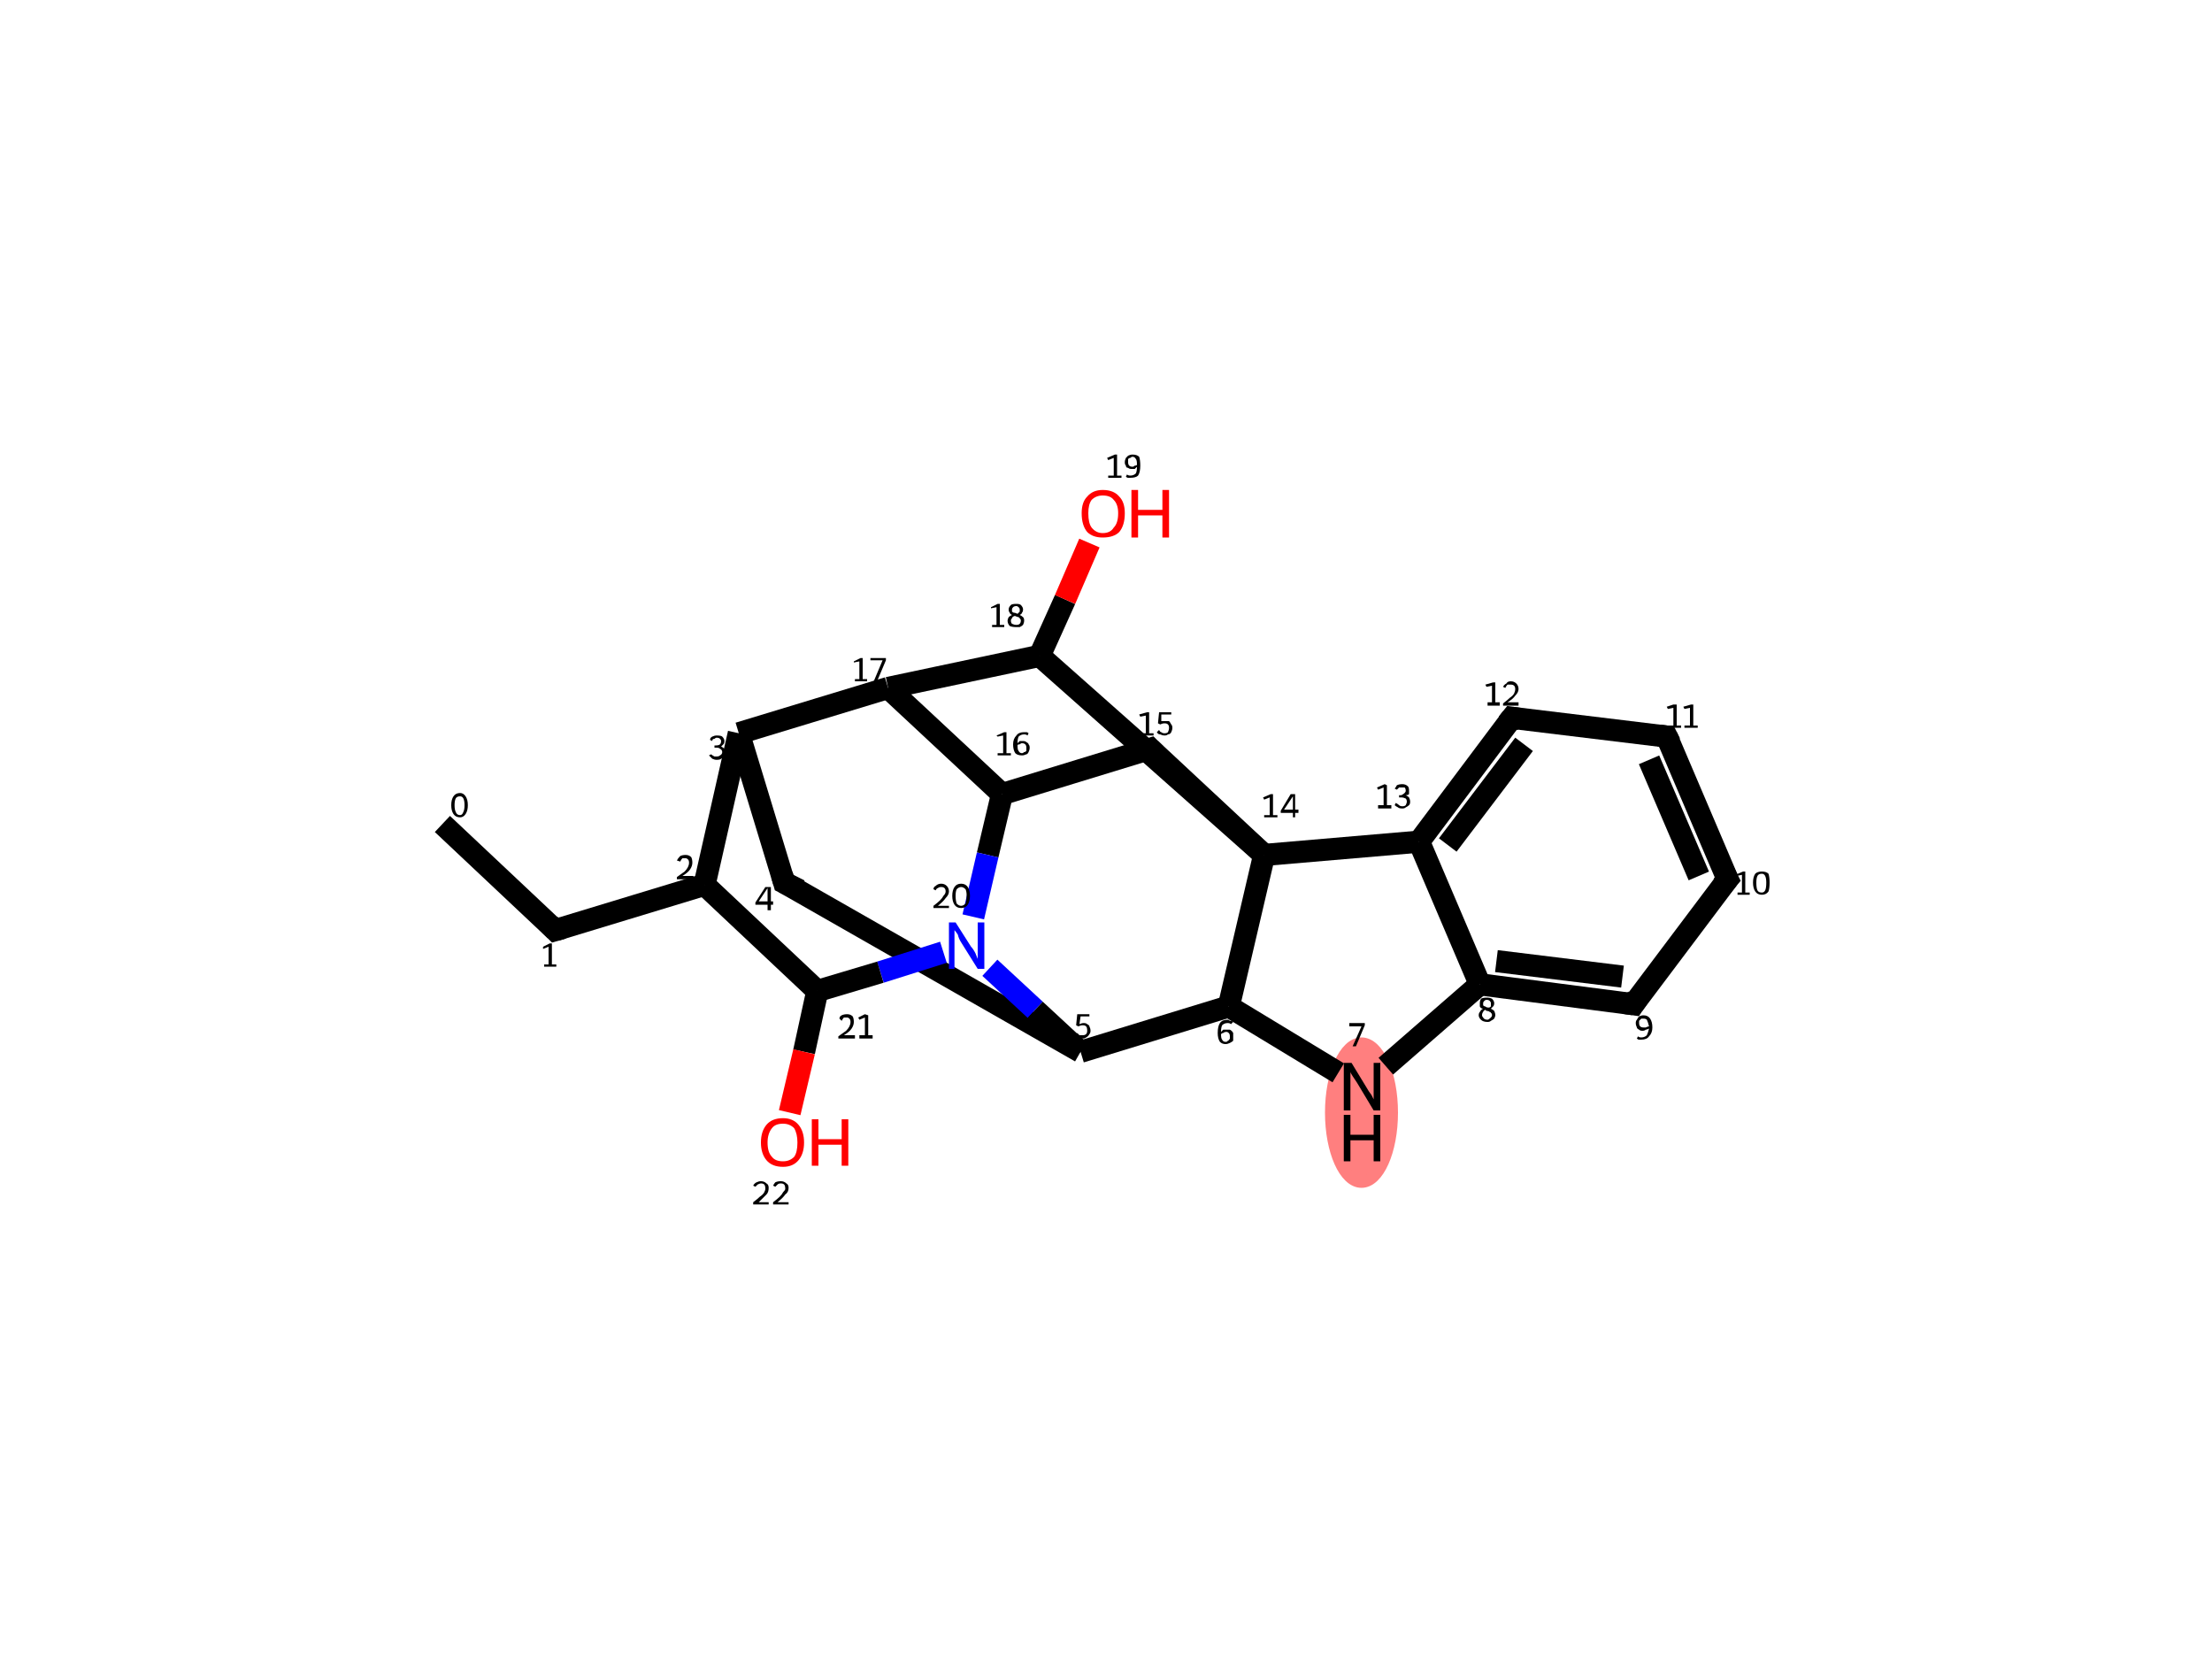 <?xml version='1.0' encoding='iso-8859-1'?>
<svg version='1.1' baseProfile='full'
              xmlns='http://www.w3.org/2000/svg'
                      xmlns:rdkit='http://www.rdkit.org/xml'
                      xmlns:xlink='http://www.w3.org/1999/xlink'
                  xml:space='preserve'
width='200px' height='150px' viewBox='0 0 200 150'>
<!-- END OF HEADER -->
<rect style='opacity:1.0;fill:#FFFFFF;stroke:none' width='200.0' height='150.0' x='0.0' y='0.0'> </rect>
<ellipse cx='123.1' cy='100.6' rx='2.8' ry='6.3' class='atom-7'  style='fill:#FF7F7F;fill-rule:evenodd;stroke:#FF7F7F;stroke-width:1.0px;stroke-linecap:butt;stroke-linejoin:miter;stroke-opacity:1' />
<path class='bond-0 atom-0 atom-1' d='M 40.0,74.5 L 50.2,84.1' style='fill:none;fill-rule:evenodd;stroke:#000000;stroke-width:2.0px;stroke-linecap:butt;stroke-linejoin:miter;stroke-opacity:1' />
<path class='bond-1 atom-1 atom-2' d='M 50.2,84.1 L 63.7,80.0' style='fill:none;fill-rule:evenodd;stroke:#000000;stroke-width:2.0px;stroke-linecap:butt;stroke-linejoin:miter;stroke-opacity:1' />
<path class='bond-2 atom-2 atom-3' d='M 63.7,80.0 L 66.8,66.3' style='fill:none;fill-rule:evenodd;stroke:#000000;stroke-width:2.0px;stroke-linecap:butt;stroke-linejoin:miter;stroke-opacity:1' />
<path class='bond-3 atom-3 atom-4' d='M 66.8,66.3 L 70.9,79.8' style='fill:none;fill-rule:evenodd;stroke:#000000;stroke-width:2.0px;stroke-linecap:butt;stroke-linejoin:miter;stroke-opacity:1' />
<path class='bond-4 atom-4 atom-5' d='M 70.9,79.8 L 97.7,95.1' style='fill:none;fill-rule:evenodd;stroke:#000000;stroke-width:2.0px;stroke-linecap:butt;stroke-linejoin:miter;stroke-opacity:1' />
<path class='bond-5 atom-5 atom-6' d='M 97.7,95.1 L 111.1,91.0' style='fill:none;fill-rule:evenodd;stroke:#000000;stroke-width:2.0px;stroke-linecap:butt;stroke-linejoin:miter;stroke-opacity:1' />
<path class='bond-6 atom-6 atom-7' d='M 111.1,91.0 L 121.0,97.0' style='fill:none;fill-rule:evenodd;stroke:#000000;stroke-width:2.0px;stroke-linecap:butt;stroke-linejoin:miter;stroke-opacity:1' />
<path class='bond-7 atom-7 atom-8' d='M 125.3,96.4 L 133.8,89.0' style='fill:none;fill-rule:evenodd;stroke:#000000;stroke-width:2.0px;stroke-linecap:butt;stroke-linejoin:miter;stroke-opacity:1' />
<path class='bond-8 atom-8 atom-9' d='M 133.8,89.0 L 147.7,90.8' style='fill:none;fill-rule:evenodd;stroke:#000000;stroke-width:2.0px;stroke-linecap:butt;stroke-linejoin:miter;stroke-opacity:1' />
<path class='bond-8 atom-8 atom-9' d='M 135.3,86.9 L 146.7,88.3' style='fill:none;fill-rule:evenodd;stroke:#000000;stroke-width:2.0px;stroke-linecap:butt;stroke-linejoin:miter;stroke-opacity:1' />
<path class='bond-9 atom-9 atom-10' d='M 147.7,90.8 L 156.2,79.5' style='fill:none;fill-rule:evenodd;stroke:#000000;stroke-width:2.0px;stroke-linecap:butt;stroke-linejoin:miter;stroke-opacity:1' />
<path class='bond-10 atom-10 atom-11' d='M 156.2,79.5 L 150.7,66.6' style='fill:none;fill-rule:evenodd;stroke:#000000;stroke-width:2.0px;stroke-linecap:butt;stroke-linejoin:miter;stroke-opacity:1' />
<path class='bond-10 atom-10 atom-11' d='M 153.6,79.2 L 149.1,68.7' style='fill:none;fill-rule:evenodd;stroke:#000000;stroke-width:2.0px;stroke-linecap:butt;stroke-linejoin:miter;stroke-opacity:1' />
<path class='bond-11 atom-11 atom-12' d='M 150.7,66.6 L 136.7,64.9' style='fill:none;fill-rule:evenodd;stroke:#000000;stroke-width:2.0px;stroke-linecap:butt;stroke-linejoin:miter;stroke-opacity:1' />
<path class='bond-12 atom-12 atom-13' d='M 136.7,64.9 L 128.3,76.1' style='fill:none;fill-rule:evenodd;stroke:#000000;stroke-width:2.0px;stroke-linecap:butt;stroke-linejoin:miter;stroke-opacity:1' />
<path class='bond-12 atom-12 atom-13' d='M 137.8,67.3 L 130.9,76.4' style='fill:none;fill-rule:evenodd;stroke:#000000;stroke-width:2.0px;stroke-linecap:butt;stroke-linejoin:miter;stroke-opacity:1' />
<path class='bond-13 atom-13 atom-14' d='M 128.3,76.1 L 114.3,77.3' style='fill:none;fill-rule:evenodd;stroke:#000000;stroke-width:2.0px;stroke-linecap:butt;stroke-linejoin:miter;stroke-opacity:1' />
<path class='bond-14 atom-14 atom-15' d='M 114.3,77.3 L 104.0,67.7' style='fill:none;fill-rule:evenodd;stroke:#000000;stroke-width:2.0px;stroke-linecap:butt;stroke-linejoin:miter;stroke-opacity:1' />
<path class='bond-15 atom-15 atom-16' d='M 104.0,67.7 L 90.6,71.8' style='fill:none;fill-rule:evenodd;stroke:#000000;stroke-width:2.0px;stroke-linecap:butt;stroke-linejoin:miter;stroke-opacity:1' />
<path class='bond-16 atom-16 atom-17' d='M 90.6,71.8 L 80.3,62.2' style='fill:none;fill-rule:evenodd;stroke:#000000;stroke-width:2.0px;stroke-linecap:butt;stroke-linejoin:miter;stroke-opacity:1' />
<path class='bond-17 atom-17 atom-18' d='M 80.3,62.2 L 94.0,59.3' style='fill:none;fill-rule:evenodd;stroke:#000000;stroke-width:2.0px;stroke-linecap:butt;stroke-linejoin:miter;stroke-opacity:1' />
<path class='bond-18 atom-18 atom-19' d='M 94.0,59.3 L 96.3,54.2' style='fill:none;fill-rule:evenodd;stroke:#000000;stroke-width:2.0px;stroke-linecap:butt;stroke-linejoin:miter;stroke-opacity:1' />
<path class='bond-18 atom-18 atom-19' d='M 96.3,54.2 L 98.5,49.1' style='fill:none;fill-rule:evenodd;stroke:#FF0000;stroke-width:2.0px;stroke-linecap:butt;stroke-linejoin:miter;stroke-opacity:1' />
<path class='bond-19 atom-16 atom-20' d='M 90.6,71.8 L 89.3,77.3' style='fill:none;fill-rule:evenodd;stroke:#000000;stroke-width:2.0px;stroke-linecap:butt;stroke-linejoin:miter;stroke-opacity:1' />
<path class='bond-19 atom-16 atom-20' d='M 89.3,77.3 L 88.0,82.9' style='fill:none;fill-rule:evenodd;stroke:#0000FF;stroke-width:2.0px;stroke-linecap:butt;stroke-linejoin:miter;stroke-opacity:1' />
<path class='bond-20 atom-20 atom-21' d='M 85.3,86.1 L 79.6,87.9' style='fill:none;fill-rule:evenodd;stroke:#0000FF;stroke-width:2.0px;stroke-linecap:butt;stroke-linejoin:miter;stroke-opacity:1' />
<path class='bond-20 atom-20 atom-21' d='M 79.6,87.9 L 73.9,89.6' style='fill:none;fill-rule:evenodd;stroke:#000000;stroke-width:2.0px;stroke-linecap:butt;stroke-linejoin:miter;stroke-opacity:1' />
<path class='bond-21 atom-21 atom-22' d='M 73.9,89.6 L 72.7,95.1' style='fill:none;fill-rule:evenodd;stroke:#000000;stroke-width:2.0px;stroke-linecap:butt;stroke-linejoin:miter;stroke-opacity:1' />
<path class='bond-21 atom-21 atom-22' d='M 72.7,95.1 L 71.4,100.6' style='fill:none;fill-rule:evenodd;stroke:#FF0000;stroke-width:2.0px;stroke-linecap:butt;stroke-linejoin:miter;stroke-opacity:1' />
<path class='bond-22 atom-21 atom-2' d='M 73.9,89.6 L 63.7,80.0' style='fill:none;fill-rule:evenodd;stroke:#000000;stroke-width:2.0px;stroke-linecap:butt;stroke-linejoin:miter;stroke-opacity:1' />
<path class='bond-23 atom-17 atom-3' d='M 80.3,62.2 L 66.8,66.3' style='fill:none;fill-rule:evenodd;stroke:#000000;stroke-width:2.0px;stroke-linecap:butt;stroke-linejoin:miter;stroke-opacity:1' />
<path class='bond-24 atom-20 atom-5' d='M 89.5,87.5 L 93.6,91.3' style='fill:none;fill-rule:evenodd;stroke:#0000FF;stroke-width:2.0px;stroke-linecap:butt;stroke-linejoin:miter;stroke-opacity:1' />
<path class='bond-24 atom-20 atom-5' d='M 93.6,91.3 L 97.7,95.1' style='fill:none;fill-rule:evenodd;stroke:#000000;stroke-width:2.0px;stroke-linecap:butt;stroke-linejoin:miter;stroke-opacity:1' />
<path class='bond-25 atom-14 atom-6' d='M 114.3,77.3 L 111.1,91.0' style='fill:none;fill-rule:evenodd;stroke:#000000;stroke-width:2.0px;stroke-linecap:butt;stroke-linejoin:miter;stroke-opacity:1' />
<path class='bond-26 atom-13 atom-8' d='M 128.3,76.1 L 133.8,89.0' style='fill:none;fill-rule:evenodd;stroke:#000000;stroke-width:2.0px;stroke-linecap:butt;stroke-linejoin:miter;stroke-opacity:1' />
<path class='bond-27 atom-18 atom-14' d='M 94.0,59.3 L 114.3,77.3' style='fill:none;fill-rule:evenodd;stroke:#000000;stroke-width:2.0px;stroke-linecap:butt;stroke-linejoin:miter;stroke-opacity:1' />
<path d='M 49.7,83.6 L 50.2,84.1 L 50.9,83.9' style='fill:none;stroke:#000000;stroke-width:2.0px;stroke-linecap:butt;stroke-linejoin:miter;stroke-miterlimit:10;stroke-opacity:1;' />
<path d='M 70.7,79.1 L 70.9,79.8 L 72.3,80.5' style='fill:none;stroke:#000000;stroke-width:2.0px;stroke-linecap:butt;stroke-linejoin:miter;stroke-miterlimit:10;stroke-opacity:1;' />
<path d='M 147.0,90.7 L 147.7,90.8 L 148.1,90.2' style='fill:none;stroke:#000000;stroke-width:2.0px;stroke-linecap:butt;stroke-linejoin:miter;stroke-miterlimit:10;stroke-opacity:1;' />
<path d='M 155.7,80.1 L 156.2,79.5 L 155.9,78.9' style='fill:none;stroke:#000000;stroke-width:2.0px;stroke-linecap:butt;stroke-linejoin:miter;stroke-miterlimit:10;stroke-opacity:1;' />
<path d='M 151.0,67.2 L 150.7,66.6 L 150.0,66.5' style='fill:none;stroke:#000000;stroke-width:2.0px;stroke-linecap:butt;stroke-linejoin:miter;stroke-miterlimit:10;stroke-opacity:1;' />
<path d='M 137.4,65.0 L 136.7,64.9 L 136.3,65.4' style='fill:none;stroke:#000000;stroke-width:2.0px;stroke-linecap:butt;stroke-linejoin:miter;stroke-miterlimit:10;stroke-opacity:1;' />
<path d='M 104.5,68.2 L 104.0,67.7 L 103.3,67.9' style='fill:none;stroke:#000000;stroke-width:2.0px;stroke-linecap:butt;stroke-linejoin:miter;stroke-miterlimit:10;stroke-opacity:1;' />
<path class='atom-7' d='M 122.2 96.1
L 123.6 98.4
Q 123.7 98.6, 124.0 99.0
Q 124.2 99.4, 124.2 99.4
L 124.2 96.1
L 124.8 96.1
L 124.8 100.4
L 124.2 100.4
L 122.7 97.9
Q 122.5 97.6, 122.3 97.3
Q 122.1 97.0, 122.1 96.9
L 122.1 100.4
L 121.5 100.4
L 121.5 96.1
L 122.2 96.1
' fill='#000000'/>
<path class='atom-7' d='M 121.5 100.8
L 122.1 100.8
L 122.1 102.6
L 124.2 102.6
L 124.2 100.8
L 124.8 100.8
L 124.8 105.0
L 124.2 105.0
L 124.2 103.1
L 122.1 103.1
L 122.1 105.0
L 121.5 105.0
L 121.5 100.8
' fill='#000000'/>
<path class='atom-19' d='M 97.8 46.4
Q 97.8 45.4, 98.3 44.9
Q 98.8 44.3, 99.7 44.3
Q 100.7 44.3, 101.2 44.9
Q 101.7 45.4, 101.7 46.4
Q 101.7 47.5, 101.2 48.1
Q 100.7 48.6, 99.7 48.6
Q 98.8 48.6, 98.3 48.1
Q 97.8 47.5, 97.8 46.4
M 99.7 48.2
Q 100.4 48.2, 100.7 47.7
Q 101.1 47.3, 101.1 46.4
Q 101.1 45.6, 100.7 45.2
Q 100.4 44.8, 99.7 44.8
Q 99.1 44.8, 98.7 45.2
Q 98.4 45.6, 98.4 46.4
Q 98.4 47.3, 98.7 47.7
Q 99.1 48.2, 99.7 48.2
' fill='#FF0000'/>
<path class='atom-19' d='M 102.3 44.3
L 102.9 44.3
L 102.9 46.1
L 105.1 46.1
L 105.1 44.3
L 105.7 44.3
L 105.7 48.6
L 105.1 48.6
L 105.1 46.6
L 102.9 46.6
L 102.9 48.6
L 102.3 48.6
L 102.3 44.3
' fill='#FF0000'/>
<path class='atom-20' d='M 86.4 83.4
L 87.8 85.6
Q 88.0 85.8, 88.2 86.2
Q 88.4 86.7, 88.4 86.7
L 88.4 83.4
L 89.0 83.4
L 89.0 87.6
L 88.4 87.6
L 86.9 85.2
Q 86.7 84.9, 86.6 84.5
Q 86.4 84.2, 86.3 84.1
L 86.3 87.6
L 85.8 87.6
L 85.8 83.4
L 86.4 83.4
' fill='#0000FF'/>
<path class='atom-22' d='M 68.8 103.3
Q 68.8 102.3, 69.3 101.7
Q 69.8 101.1, 70.8 101.1
Q 71.7 101.1, 72.2 101.7
Q 72.7 102.3, 72.7 103.3
Q 72.7 104.3, 72.2 104.9
Q 71.7 105.5, 70.8 105.5
Q 69.8 105.5, 69.3 104.9
Q 68.8 104.3, 68.8 103.3
M 70.8 105.0
Q 71.4 105.0, 71.8 104.6
Q 72.1 104.2, 72.1 103.3
Q 72.1 102.5, 71.8 102.0
Q 71.4 101.6, 70.8 101.6
Q 70.1 101.6, 69.8 102.0
Q 69.4 102.5, 69.4 103.3
Q 69.4 104.2, 69.8 104.6
Q 70.1 105.0, 70.8 105.0
' fill='#FF0000'/>
<path class='atom-22' d='M 73.4 101.2
L 74.0 101.2
L 74.0 103.0
L 76.1 103.0
L 76.1 101.2
L 76.7 101.2
L 76.7 105.4
L 76.1 105.4
L 76.1 103.5
L 74.0 103.5
L 74.0 105.4
L 73.4 105.4
L 73.4 101.2
' fill='#FF0000'/>
<path class='note' d='M 41.6 73.9
Q 41.2 73.9, 41.0 73.6
Q 40.8 73.3, 40.8 72.8
Q 40.8 72.3, 41.0 72.0
Q 41.2 71.7, 41.6 71.7
Q 41.9 71.7, 42.1 72.0
Q 42.3 72.3, 42.3 72.8
Q 42.3 73.3, 42.1 73.6
Q 41.9 73.9, 41.6 73.9
M 41.6 73.7
Q 41.8 73.7, 41.9 73.4
Q 42.0 73.2, 42.0 72.8
Q 42.0 72.4, 41.9 72.2
Q 41.8 72.0, 41.6 72.0
Q 41.3 72.0, 41.2 72.2
Q 41.1 72.4, 41.1 72.8
Q 41.1 73.2, 41.2 73.4
Q 41.3 73.7, 41.6 73.7
' fill='#000000'/>
<path class='note' d='M 49.2 87.2
L 49.6 87.2
L 49.6 85.6
L 49.1 85.8
L 49.1 85.6
L 49.7 85.3
L 49.9 85.3
L 49.9 87.2
L 50.3 87.2
L 50.3 87.4
L 49.2 87.4
L 49.2 87.2
' fill='#000000'/>
<path class='note' d='M 61.2 77.8
Q 61.3 77.6, 61.5 77.4
Q 61.7 77.3, 62.0 77.3
Q 62.3 77.3, 62.5 77.5
Q 62.6 77.7, 62.6 78.0
Q 62.6 78.3, 62.4 78.6
Q 62.2 78.9, 61.7 79.2
L 62.7 79.2
L 62.7 79.5
L 61.2 79.5
L 61.2 79.3
Q 61.6 79.0, 61.9 78.8
Q 62.1 78.6, 62.2 78.4
Q 62.3 78.2, 62.3 78.0
Q 62.3 77.8, 62.2 77.7
Q 62.1 77.6, 62.0 77.6
Q 61.8 77.6, 61.7 77.6
Q 61.6 77.7, 61.5 77.9
L 61.2 77.8
' fill='#000000'/>
<path class='note' d='M 65.2 67.5
Q 65.4 67.6, 65.5 67.7
Q 65.6 67.8, 65.6 68.0
Q 65.6 68.2, 65.5 68.4
Q 65.4 68.5, 65.2 68.6
Q 65.1 68.7, 64.8 68.7
Q 64.6 68.7, 64.4 68.6
Q 64.3 68.5, 64.1 68.3
L 64.3 68.2
Q 64.4 68.3, 64.6 68.4
Q 64.7 68.4, 64.8 68.4
Q 65.0 68.4, 65.1 68.3
Q 65.3 68.2, 65.3 68.0
Q 65.3 67.8, 65.1 67.7
Q 65.0 67.6, 64.8 67.6
L 64.6 67.6
L 64.6 67.4
L 64.7 67.4
Q 65.0 67.4, 65.1 67.3
Q 65.2 67.2, 65.2 67.0
Q 65.2 66.9, 65.1 66.8
Q 65.0 66.7, 64.8 66.7
Q 64.7 66.7, 64.6 66.8
Q 64.4 66.8, 64.4 67.0
L 64.2 66.9
Q 64.2 66.7, 64.4 66.6
Q 64.6 66.5, 64.8 66.5
Q 65.2 66.5, 65.3 66.6
Q 65.5 66.8, 65.5 67.0
Q 65.5 67.2, 65.4 67.3
Q 65.3 67.4, 65.2 67.5
' fill='#000000'/>
<path class='note' d='M 69.7 81.5
L 69.9 81.5
L 69.9 81.8
L 69.7 81.8
L 69.7 82.3
L 69.4 82.3
L 69.4 81.8
L 68.3 81.8
L 68.3 81.6
L 69.2 80.2
L 69.7 80.2
L 69.7 81.5
M 68.6 81.5
L 69.4 81.5
L 69.4 80.3
L 68.6 81.5
' fill='#000000'/>
<path class='note' d='M 98.0 92.5
Q 98.2 92.5, 98.3 92.6
Q 98.5 92.7, 98.5 92.8
Q 98.6 93.0, 98.6 93.2
Q 98.6 93.4, 98.5 93.5
Q 98.4 93.7, 98.2 93.8
Q 98.1 93.9, 97.9 93.9
Q 97.7 93.9, 97.5 93.8
Q 97.3 93.7, 97.2 93.6
L 97.4 93.4
Q 97.5 93.5, 97.6 93.6
Q 97.7 93.6, 97.9 93.6
Q 98.1 93.6, 98.2 93.5
Q 98.3 93.4, 98.3 93.2
Q 98.3 92.9, 98.2 92.8
Q 98.1 92.7, 97.9 92.7
Q 97.7 92.7, 97.5 92.8
L 97.3 92.7
L 97.4 91.7
L 98.5 91.7
L 98.5 91.9
L 97.7 91.9
L 97.6 92.6
Q 97.8 92.5, 98.0 92.5
' fill='#000000'/>
<path class='note' d='M 110.9 93.1
Q 111.1 93.1, 111.2 93.1
Q 111.4 93.2, 111.5 93.4
Q 111.5 93.5, 111.5 93.7
Q 111.5 93.9, 111.5 94.1
Q 111.4 94.2, 111.2 94.3
Q 111.0 94.4, 110.8 94.4
Q 110.5 94.4, 110.3 94.2
Q 110.1 93.9, 110.1 93.4
Q 110.1 92.8, 110.3 92.5
Q 110.5 92.2, 111.0 92.2
Q 111.1 92.2, 111.2 92.3
Q 111.4 92.3, 111.5 92.4
L 111.3 92.6
Q 111.2 92.5, 111.0 92.5
Q 110.7 92.5, 110.5 92.7
Q 110.4 92.9, 110.4 93.3
Q 110.5 93.2, 110.6 93.1
Q 110.8 93.1, 110.9 93.1
M 110.8 94.2
Q 111.0 94.2, 111.0 94.1
Q 111.1 94.1, 111.2 93.9
Q 111.2 93.8, 111.2 93.7
Q 111.2 93.5, 111.1 93.4
Q 111.0 93.3, 110.9 93.3
Q 110.7 93.3, 110.6 93.4
Q 110.5 93.4, 110.4 93.5
Q 110.4 93.9, 110.5 94.0
Q 110.6 94.2, 110.8 94.2
' fill='#000000'/>
<path class='note' d='M 123.1 92.8
L 122.0 92.8
L 122.0 92.5
L 123.4 92.5
L 123.4 92.7
L 122.6 94.6
L 122.3 94.6
L 123.1 92.8
' fill='#000000'/>
<path class='note' d='M 134.8 91.2
Q 135.0 91.3, 135.1 91.4
Q 135.2 91.6, 135.2 91.8
Q 135.2 91.9, 135.1 92.1
Q 135.0 92.2, 134.8 92.3
Q 134.7 92.4, 134.5 92.4
Q 134.1 92.4, 133.9 92.2
Q 133.7 92.0, 133.7 91.8
Q 133.7 91.6, 133.8 91.5
Q 133.9 91.3, 134.1 91.2
Q 133.9 91.2, 133.8 91.0
Q 133.8 90.9, 133.8 90.7
Q 133.8 90.5, 133.9 90.3
Q 134.1 90.2, 134.4 90.2
Q 134.7 90.2, 134.9 90.3
Q 135.1 90.5, 135.1 90.7
Q 135.1 90.9, 135.0 91.0
Q 134.9 91.1, 134.8 91.2
M 134.4 90.4
Q 134.3 90.4, 134.2 90.5
Q 134.1 90.6, 134.1 90.7
Q 134.1 90.9, 134.1 90.9
Q 134.2 91.0, 134.3 91.0
Q 134.4 91.1, 134.6 91.1
Q 134.7 91.1, 134.8 91.0
Q 134.8 90.9, 134.8 90.7
Q 134.8 90.6, 134.7 90.5
Q 134.6 90.4, 134.4 90.4
M 134.5 92.2
Q 134.6 92.2, 134.8 92.0
Q 134.9 91.9, 134.9 91.8
Q 134.9 91.6, 134.8 91.6
Q 134.8 91.5, 134.7 91.5
Q 134.6 91.4, 134.4 91.4
L 134.3 91.3
Q 134.1 91.4, 134.1 91.5
Q 134.0 91.6, 134.0 91.8
Q 134.0 91.9, 134.1 92.0
Q 134.2 92.2, 134.5 92.2
' fill='#000000'/>
<path class='note' d='M 148.6 91.8
Q 149.0 91.8, 149.2 92.1
Q 149.4 92.4, 149.4 92.9
Q 149.4 93.4, 149.1 93.7
Q 148.9 94.0, 148.4 94.0
Q 148.3 94.0, 148.2 94.0
Q 148.1 94.0, 148.0 93.9
L 148.1 93.7
Q 148.2 93.8, 148.4 93.8
Q 148.7 93.8, 148.9 93.6
Q 149.0 93.4, 149.1 93.0
Q 148.9 93.1, 148.8 93.1
Q 148.7 93.2, 148.5 93.2
Q 148.3 93.2, 148.2 93.1
Q 148.0 93.0, 148.0 92.9
Q 147.9 92.7, 147.9 92.5
Q 147.9 92.3, 148.0 92.2
Q 148.1 92.0, 148.2 91.9
Q 148.4 91.8, 148.6 91.8
M 148.2 92.5
Q 148.2 92.7, 148.3 92.8
Q 148.4 92.9, 148.6 92.9
Q 148.7 92.9, 148.8 92.9
Q 149.0 92.8, 149.1 92.8
Q 149.0 92.4, 148.9 92.2
Q 148.8 92.1, 148.6 92.1
Q 148.5 92.1, 148.4 92.1
Q 148.3 92.2, 148.2 92.3
Q 148.2 92.4, 148.2 92.5
' fill='#000000'/>
<path class='note' d='M 157.1 80.7
L 157.5 80.7
L 157.5 79.1
L 157.0 79.2
L 156.9 79.1
L 157.6 78.8
L 157.8 78.8
L 157.8 80.7
L 158.2 80.7
L 158.2 80.9
L 157.1 80.9
L 157.1 80.7
' fill='#000000'/>
<path class='note' d='M 159.3 80.9
Q 158.9 80.9, 158.7 80.6
Q 158.5 80.3, 158.5 79.8
Q 158.5 79.3, 158.7 79.0
Q 158.9 78.8, 159.3 78.8
Q 159.7 78.8, 159.9 79.0
Q 160.0 79.3, 160.0 79.8
Q 160.0 80.3, 159.9 80.6
Q 159.7 80.9, 159.3 80.9
M 159.3 80.7
Q 159.5 80.7, 159.6 80.5
Q 159.7 80.3, 159.7 79.8
Q 159.7 79.4, 159.6 79.2
Q 159.5 79.0, 159.3 79.0
Q 159.0 79.0, 158.9 79.2
Q 158.8 79.4, 158.8 79.8
Q 158.8 80.3, 158.9 80.5
Q 159.0 80.7, 159.3 80.7
' fill='#000000'/>
<path class='note' d='M 150.8 65.6
L 151.3 65.6
L 151.3 64.0
L 150.8 64.1
L 150.7 63.9
L 151.3 63.7
L 151.6 63.7
L 151.6 65.6
L 152.0 65.6
L 152.0 65.8
L 150.8 65.8
L 150.8 65.6
' fill='#000000'/>
<path class='note' d='M 152.3 65.6
L 152.8 65.6
L 152.8 64.0
L 152.3 64.1
L 152.2 63.9
L 152.9 63.7
L 153.1 63.7
L 153.1 65.6
L 153.5 65.6
L 153.5 65.8
L 152.3 65.8
L 152.3 65.6
' fill='#000000'/>
<path class='note' d='M 134.5 63.5
L 134.9 63.5
L 134.9 62.0
L 134.4 62.1
L 134.3 61.9
L 135.0 61.7
L 135.2 61.7
L 135.2 63.5
L 135.6 63.5
L 135.6 63.8
L 134.5 63.8
L 134.5 63.5
' fill='#000000'/>
<path class='note' d='M 135.9 62.1
Q 136.0 61.9, 136.2 61.8
Q 136.3 61.6, 136.6 61.6
Q 136.9 61.6, 137.1 61.8
Q 137.3 62.0, 137.3 62.3
Q 137.3 62.6, 137.0 62.9
Q 136.8 63.2, 136.3 63.5
L 137.3 63.5
L 137.3 63.8
L 135.9 63.8
L 135.9 63.6
Q 136.3 63.3, 136.5 63.1
Q 136.8 62.9, 136.9 62.7
Q 137.0 62.5, 137.0 62.3
Q 137.0 62.1, 136.9 62.0
Q 136.8 61.9, 136.6 61.9
Q 136.4 61.9, 136.3 61.9
Q 136.2 62.0, 136.1 62.2
L 135.9 62.1
' fill='#000000'/>
<path class='note' d='M 124.6 72.8
L 125.1 72.8
L 125.1 71.2
L 124.6 71.4
L 124.5 71.2
L 125.2 70.9
L 125.4 71.0
L 125.4 72.8
L 125.8 72.8
L 125.8 73.1
L 124.6 73.1
L 124.6 72.8
' fill='#000000'/>
<path class='note' d='M 127.1 71.9
Q 127.3 72.0, 127.4 72.1
Q 127.5 72.3, 127.5 72.5
Q 127.5 72.7, 127.4 72.8
Q 127.3 72.9, 127.1 73.0
Q 127.0 73.1, 126.8 73.1
Q 126.5 73.1, 126.4 73.0
Q 126.2 72.9, 126.1 72.8
L 126.2 72.6
Q 126.4 72.7, 126.5 72.8
Q 126.6 72.9, 126.8 72.9
Q 127.0 72.9, 127.1 72.8
Q 127.2 72.6, 127.2 72.5
Q 127.2 72.3, 127.1 72.2
Q 126.9 72.1, 126.7 72.1
L 126.5 72.1
L 126.5 71.9
L 126.7 71.9
Q 126.9 71.8, 127.0 71.7
Q 127.1 71.6, 127.1 71.5
Q 127.1 71.3, 127.0 71.2
Q 126.9 71.2, 126.8 71.2
Q 126.6 71.2, 126.5 71.2
Q 126.4 71.3, 126.3 71.4
L 126.1 71.3
Q 126.2 71.2, 126.3 71.0
Q 126.5 70.9, 126.8 70.9
Q 127.1 70.9, 127.3 71.1
Q 127.4 71.2, 127.4 71.5
Q 127.4 71.6, 127.4 71.8
Q 127.3 71.9, 127.1 71.9
' fill='#000000'/>
<path class='note' d='M 114.3 73.7
L 114.8 73.7
L 114.8 72.1
L 114.3 72.3
L 114.2 72.1
L 114.9 71.8
L 115.1 71.8
L 115.1 73.7
L 115.5 73.7
L 115.5 73.9
L 114.3 73.9
L 114.3 73.7
' fill='#000000'/>
<path class='note' d='M 117.1 73.2
L 117.4 73.2
L 117.4 73.5
L 117.1 73.5
L 117.1 73.9
L 116.9 73.9
L 116.9 73.5
L 115.8 73.5
L 115.8 73.3
L 116.7 71.8
L 117.1 71.8
L 117.1 73.2
M 116.1 73.2
L 116.9 73.2
L 116.9 72.0
L 116.1 73.2
' fill='#000000'/>
<path class='note' d='M 103.2 66.3
L 103.6 66.3
L 103.6 64.7
L 103.1 64.8
L 103.0 64.6
L 103.7 64.4
L 103.9 64.4
L 103.9 66.3
L 104.3 66.3
L 104.3 66.5
L 103.2 66.5
L 103.2 66.3
' fill='#000000'/>
<path class='note' d='M 105.4 65.2
Q 105.5 65.2, 105.7 65.2
Q 105.8 65.3, 105.9 65.5
Q 106.0 65.6, 106.0 65.8
Q 106.0 66.0, 105.9 66.2
Q 105.8 66.4, 105.6 66.4
Q 105.5 66.5, 105.3 66.5
Q 105.1 66.5, 104.9 66.4
Q 104.7 66.4, 104.6 66.2
L 104.8 66.0
Q 104.9 66.2, 105.0 66.2
Q 105.1 66.3, 105.3 66.3
Q 105.5 66.3, 105.6 66.2
Q 105.7 66.0, 105.7 65.8
Q 105.7 65.6, 105.6 65.5
Q 105.5 65.4, 105.3 65.4
Q 105.1 65.4, 104.9 65.5
L 104.7 65.4
L 104.8 64.4
L 105.9 64.4
L 105.9 64.6
L 105.0 64.6
L 105.0 65.2
Q 105.2 65.2, 105.4 65.2
' fill='#000000'/>
<path class='note' d='M 90.2 68.1
L 90.7 68.1
L 90.7 66.5
L 90.2 66.6
L 90.1 66.5
L 90.8 66.2
L 91.0 66.2
L 91.0 68.1
L 91.4 68.1
L 91.4 68.3
L 90.2 68.3
L 90.2 68.1
' fill='#000000'/>
<path class='note' d='M 92.5 67.0
Q 92.7 67.0, 92.8 67.1
Q 93.0 67.2, 93.0 67.3
Q 93.1 67.4, 93.1 67.6
Q 93.1 67.8, 93.0 68.0
Q 92.9 68.2, 92.8 68.2
Q 92.6 68.3, 92.4 68.3
Q 92.0 68.3, 91.8 68.1
Q 91.6 67.8, 91.6 67.3
Q 91.6 66.8, 91.9 66.5
Q 92.1 66.2, 92.6 66.2
Q 92.7 66.2, 92.8 66.2
Q 92.9 66.2, 93.0 66.3
L 92.9 66.5
Q 92.8 66.4, 92.6 66.4
Q 92.3 66.4, 92.1 66.6
Q 92.0 66.8, 92.0 67.2
Q 92.1 67.1, 92.2 67.0
Q 92.3 67.0, 92.5 67.0
M 92.4 68.1
Q 92.5 68.1, 92.6 68.0
Q 92.7 68.0, 92.8 67.9
Q 92.8 67.8, 92.8 67.6
Q 92.8 67.4, 92.7 67.3
Q 92.6 67.2, 92.4 67.2
Q 92.3 67.2, 92.2 67.3
Q 92.0 67.3, 92.0 67.4
Q 92.0 67.8, 92.1 67.9
Q 92.2 68.1, 92.4 68.1
' fill='#000000'/>
<path class='note' d='M 77.3 61.4
L 77.7 61.4
L 77.7 59.8
L 77.2 59.9
L 77.2 59.8
L 77.8 59.5
L 78.0 59.5
L 78.0 61.4
L 78.4 61.4
L 78.4 61.6
L 77.3 61.6
L 77.3 61.4
' fill='#000000'/>
<path class='note' d='M 79.8 59.7
L 78.7 59.7
L 78.7 59.5
L 80.1 59.5
L 80.1 59.7
L 79.3 61.6
L 79.0 61.6
L 79.8 59.7
' fill='#000000'/>
<path class='note' d='M 89.7 56.5
L 90.1 56.5
L 90.1 54.9
L 89.6 55.0
L 89.6 54.9
L 90.2 54.6
L 90.4 54.6
L 90.4 56.5
L 90.8 56.5
L 90.8 56.7
L 89.7 56.7
L 89.7 56.5
' fill='#000000'/>
<path class='note' d='M 92.2 55.6
Q 92.4 55.7, 92.5 55.8
Q 92.6 55.9, 92.6 56.1
Q 92.6 56.3, 92.5 56.5
Q 92.4 56.6, 92.2 56.7
Q 92.1 56.7, 91.9 56.7
Q 91.5 56.7, 91.3 56.6
Q 91.1 56.4, 91.1 56.1
Q 91.1 56.0, 91.2 55.8
Q 91.3 55.7, 91.5 55.6
Q 91.3 55.5, 91.3 55.4
Q 91.2 55.3, 91.2 55.1
Q 91.2 54.9, 91.4 54.7
Q 91.5 54.6, 91.9 54.6
Q 92.2 54.6, 92.3 54.7
Q 92.5 54.9, 92.5 55.1
Q 92.5 55.3, 92.4 55.4
Q 92.4 55.5, 92.2 55.6
M 91.9 54.8
Q 91.7 54.8, 91.6 54.9
Q 91.5 55.0, 91.5 55.1
Q 91.5 55.2, 91.5 55.3
Q 91.6 55.4, 91.7 55.4
Q 91.8 55.4, 92.0 55.5
Q 92.1 55.4, 92.2 55.3
Q 92.2 55.2, 92.2 55.1
Q 92.2 55.0, 92.1 54.9
Q 92.0 54.8, 91.9 54.8
M 91.9 56.5
Q 92.1 56.5, 92.2 56.4
Q 92.3 56.3, 92.3 56.1
Q 92.3 56.0, 92.2 55.9
Q 92.2 55.9, 92.1 55.8
Q 92.0 55.8, 91.8 55.7
L 91.7 55.7
Q 91.5 55.8, 91.5 55.9
Q 91.4 56.0, 91.4 56.1
Q 91.4 56.3, 91.5 56.4
Q 91.7 56.5, 91.9 56.5
' fill='#000000'/>
<path class='note' d='M 100.2 43.0
L 100.7 43.0
L 100.7 41.4
L 100.2 41.6
L 100.1 41.4
L 100.8 41.1
L 101.0 41.1
L 101.0 43.0
L 101.4 43.0
L 101.4 43.2
L 100.2 43.2
L 100.2 43.0
' fill='#000000'/>
<path class='note' d='M 102.4 41.1
Q 102.8 41.1, 103.0 41.3
Q 103.1 41.6, 103.1 42.1
Q 103.1 42.7, 102.9 43.0
Q 102.7 43.2, 102.2 43.2
Q 102.1 43.2, 102.0 43.2
Q 101.9 43.2, 101.8 43.1
L 101.9 42.9
Q 102.0 43.0, 102.2 43.0
Q 102.5 43.0, 102.7 42.8
Q 102.8 42.6, 102.8 42.2
Q 102.7 42.3, 102.6 42.4
Q 102.5 42.4, 102.3 42.4
Q 102.1 42.4, 102.0 42.3
Q 101.8 42.3, 101.8 42.1
Q 101.7 42.0, 101.7 41.8
Q 101.7 41.6, 101.8 41.4
Q 101.9 41.3, 102.0 41.2
Q 102.2 41.1, 102.4 41.1
M 102.0 41.8
Q 102.0 42.0, 102.1 42.1
Q 102.2 42.2, 102.4 42.2
Q 102.5 42.2, 102.6 42.1
Q 102.8 42.1, 102.8 42.0
Q 102.8 41.6, 102.7 41.5
Q 102.6 41.3, 102.4 41.3
Q 102.3 41.3, 102.2 41.4
Q 102.1 41.4, 102.0 41.5
Q 102.0 41.6, 102.0 41.8
' fill='#000000'/>
<path class='note' d='M 84.4 80.4
Q 84.4 80.2, 84.6 80.1
Q 84.8 79.9, 85.1 79.9
Q 85.4 79.9, 85.6 80.1
Q 85.8 80.3, 85.8 80.6
Q 85.8 80.9, 85.5 81.2
Q 85.3 81.5, 84.8 81.9
L 85.8 81.9
L 85.8 82.1
L 84.4 82.1
L 84.4 81.9
Q 84.8 81.6, 85.0 81.4
Q 85.2 81.2, 85.3 81.0
Q 85.5 80.8, 85.5 80.6
Q 85.5 80.4, 85.4 80.3
Q 85.3 80.2, 85.1 80.2
Q 84.9 80.2, 84.8 80.3
Q 84.7 80.3, 84.6 80.5
L 84.4 80.4
' fill='#000000'/>
<path class='note' d='M 86.9 82.1
Q 86.5 82.1, 86.3 81.8
Q 86.1 81.5, 86.1 81.0
Q 86.1 80.5, 86.3 80.2
Q 86.5 79.9, 86.9 79.9
Q 87.3 79.9, 87.5 80.2
Q 87.7 80.5, 87.7 81.0
Q 87.7 81.5, 87.5 81.8
Q 87.3 82.1, 86.9 82.1
M 86.9 81.9
Q 87.1 81.9, 87.3 81.7
Q 87.4 81.4, 87.4 81.0
Q 87.4 80.6, 87.3 80.4
Q 87.1 80.2, 86.9 80.2
Q 86.7 80.2, 86.5 80.4
Q 86.4 80.6, 86.4 81.0
Q 86.4 81.4, 86.5 81.7
Q 86.7 81.9, 86.9 81.9
' fill='#000000'/>
<path class='note' d='M 75.9 92.1
Q 75.9 91.9, 76.1 91.8
Q 76.3 91.7, 76.6 91.7
Q 76.9 91.7, 77.1 91.9
Q 77.2 92.1, 77.2 92.4
Q 77.2 92.7, 77.0 93.0
Q 76.8 93.3, 76.3 93.6
L 77.3 93.6
L 77.3 93.9
L 75.8 93.9
L 75.8 93.7
Q 76.2 93.4, 76.5 93.2
Q 76.7 93.0, 76.8 92.8
Q 76.9 92.6, 76.9 92.4
Q 76.9 92.2, 76.8 92.1
Q 76.7 92.0, 76.6 92.0
Q 76.4 92.0, 76.3 92.0
Q 76.2 92.1, 76.1 92.3
L 75.9 92.1
' fill='#000000'/>
<path class='note' d='M 77.7 93.6
L 78.2 93.6
L 78.2 92.0
L 77.7 92.2
L 77.6 92.0
L 78.2 91.7
L 78.5 91.8
L 78.5 93.6
L 78.9 93.6
L 78.9 93.9
L 77.7 93.9
L 77.7 93.6
' fill='#000000'/>
<path class='note' d='M 68.1 107.2
Q 68.2 107.0, 68.4 106.9
Q 68.6 106.8, 68.8 106.8
Q 69.1 106.8, 69.3 107.0
Q 69.5 107.1, 69.5 107.4
Q 69.5 107.8, 69.3 108.0
Q 69.0 108.3, 68.6 108.7
L 69.5 108.7
L 69.5 108.9
L 68.1 108.9
L 68.1 108.7
Q 68.5 108.4, 68.7 108.2
Q 69.0 108.0, 69.1 107.8
Q 69.2 107.6, 69.2 107.5
Q 69.2 107.2, 69.1 107.1
Q 69.0 107.0, 68.8 107.0
Q 68.7 107.0, 68.5 107.1
Q 68.4 107.2, 68.3 107.3
L 68.1 107.2
' fill='#000000'/>
<path class='note' d='M 69.9 107.2
Q 70.0 107.0, 70.1 106.9
Q 70.3 106.8, 70.6 106.8
Q 70.9 106.8, 71.1 107.0
Q 71.3 107.1, 71.3 107.4
Q 71.3 107.8, 71.0 108.0
Q 70.8 108.3, 70.3 108.7
L 71.3 108.7
L 71.3 108.9
L 69.9 108.9
L 69.9 108.7
Q 70.3 108.4, 70.5 108.2
Q 70.7 108.0, 70.8 107.8
Q 71.0 107.6, 71.0 107.5
Q 71.0 107.2, 70.9 107.1
Q 70.8 107.0, 70.6 107.0
Q 70.4 107.0, 70.3 107.1
Q 70.2 107.2, 70.1 107.3
L 69.9 107.2
' fill='#000000'/>
</svg>
